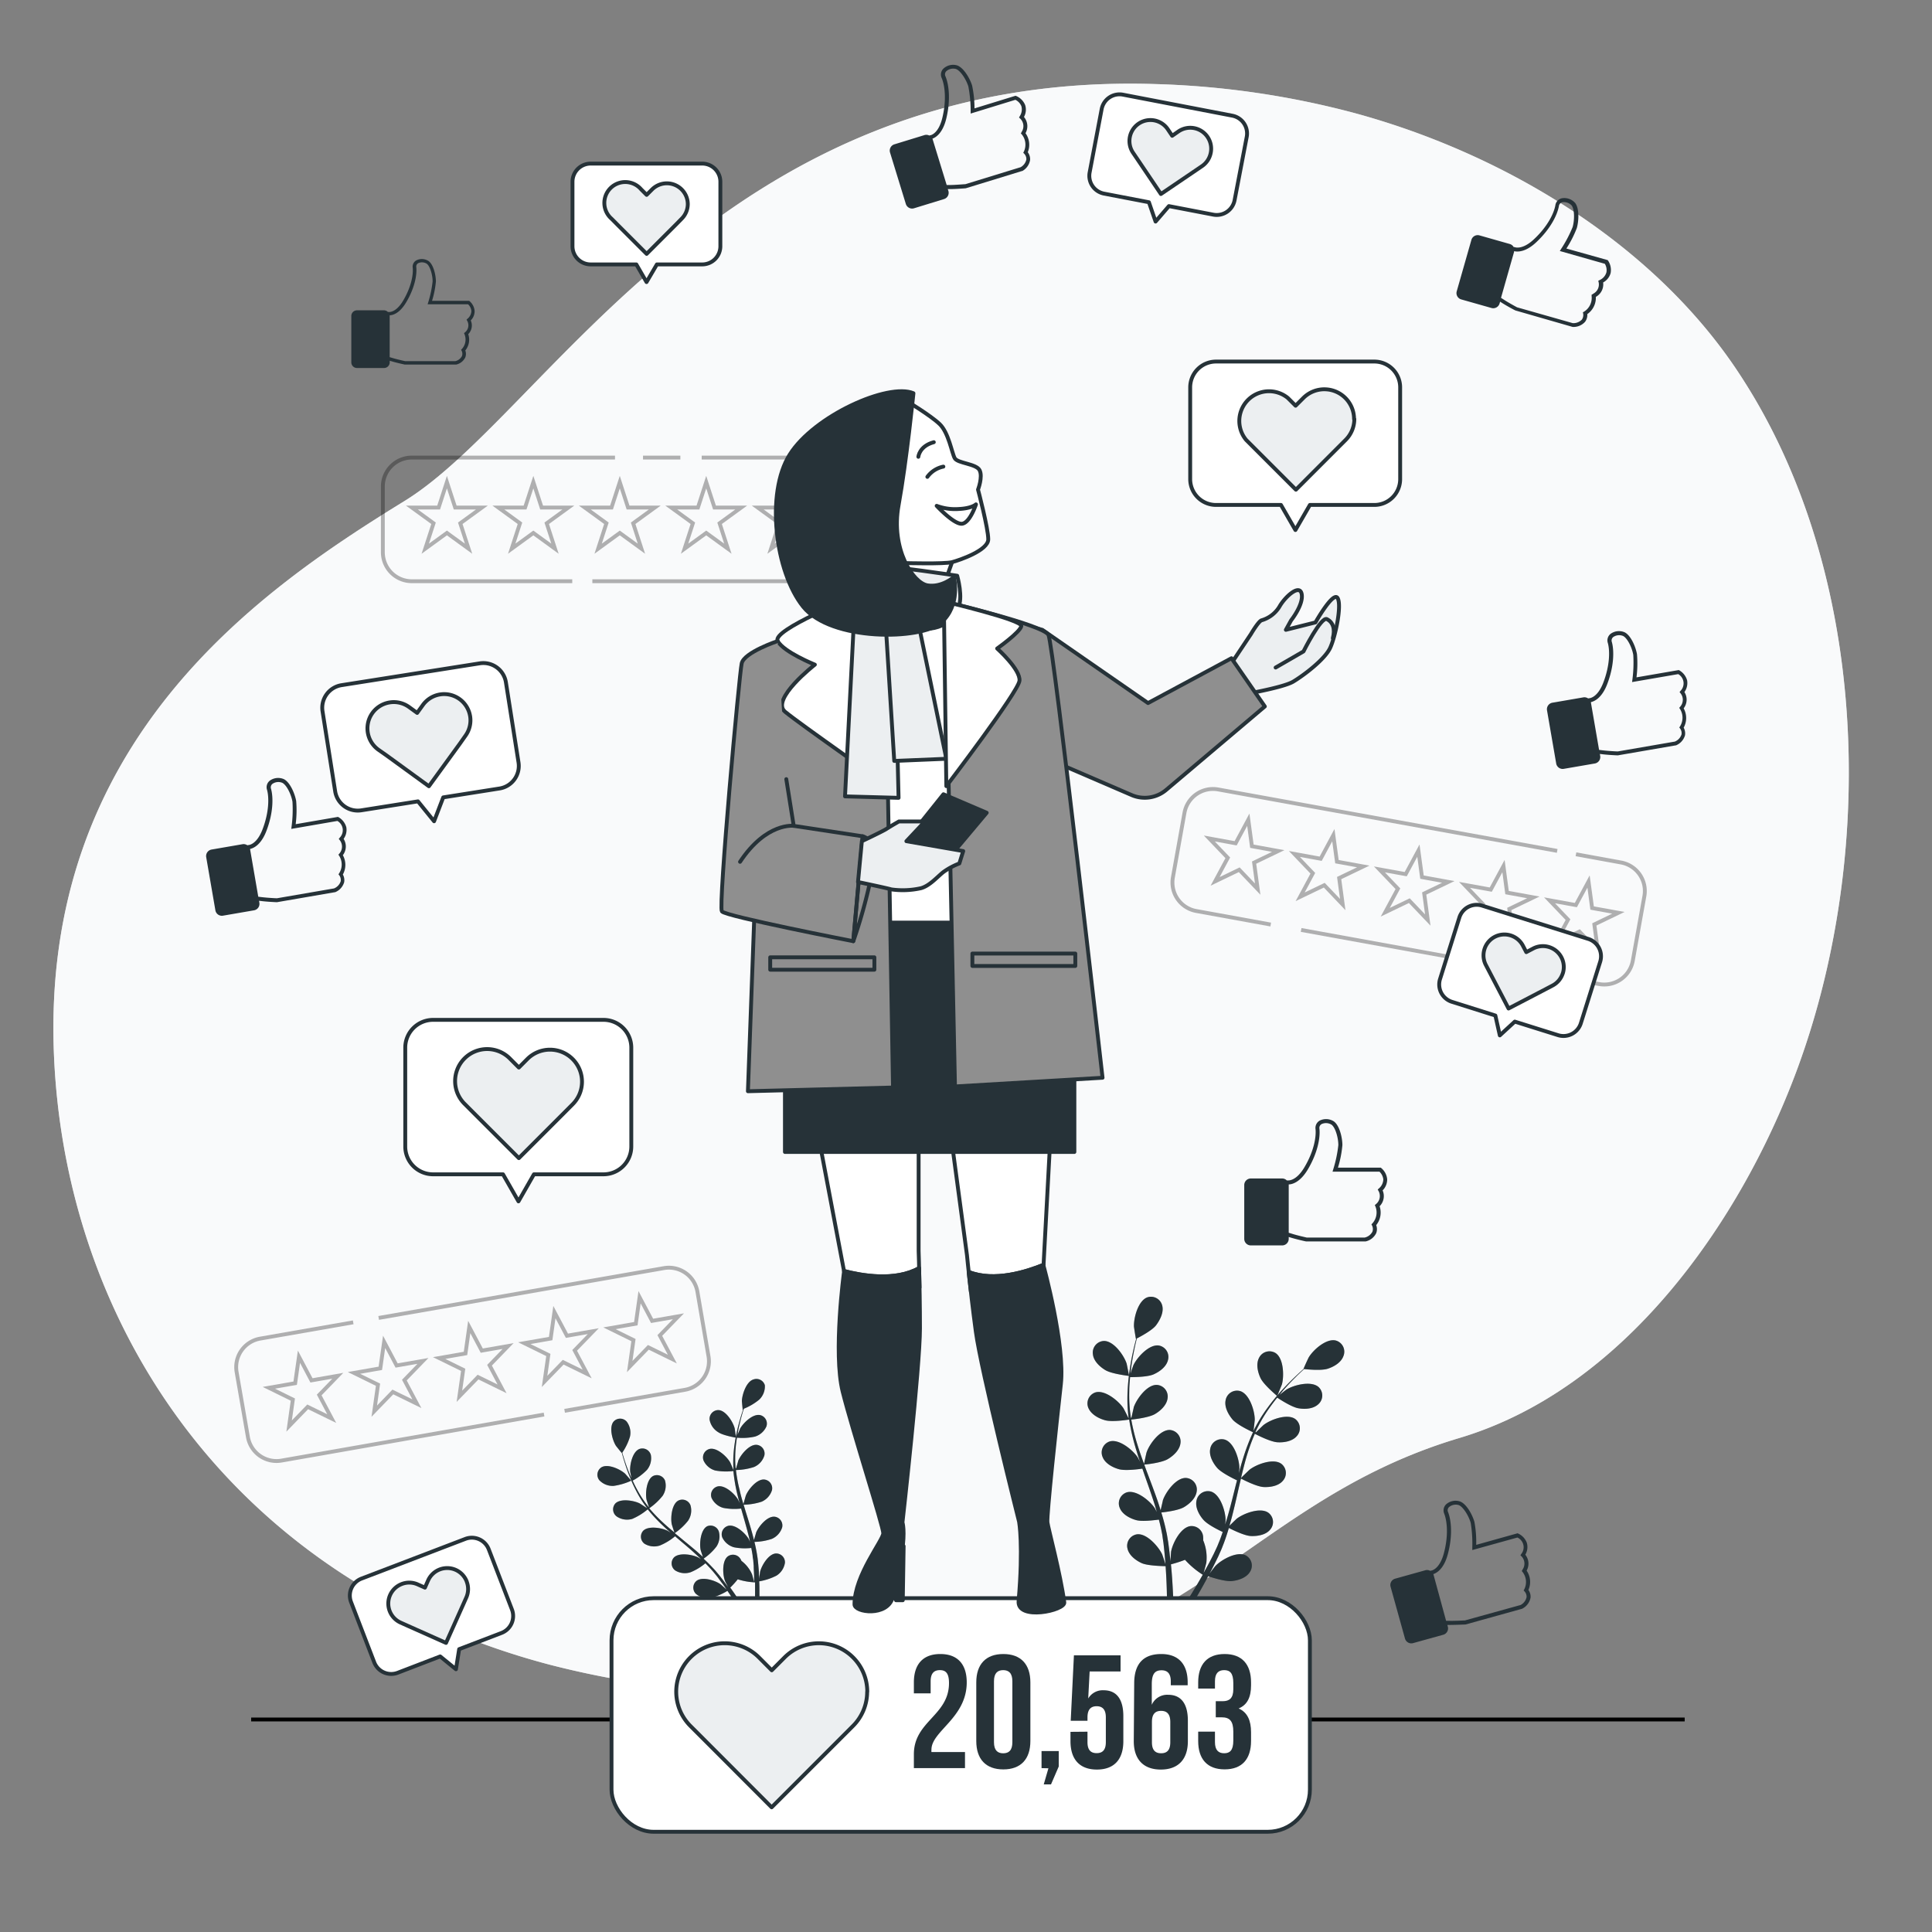 <svg xmlns="http://www.w3.org/2000/svg" viewBox="0 0 500 500"><rect x="0" y="0" width="500" height="500" fill="#808080" stroke="none"/><g id="freepik--background-simple--inject-17"><path d="M464.86,277.39c-14.73,39.43-44.81,82.11-87.14,94.75-64,19.1-71.6,70.65-186.16,65.87A230.92,230.92,0,0,1,142,430.75,194.41,194.41,0,0,1,118.73,423C51.8,395.89,16.89,336.23,14,273.81c-3.82-82.11,53.46-121.24,90.69-144.15S186.79,18,299.44,21.77a224.06,224.06,0,0,1,50.92,7.44c37.91,10.26,76.44,32.95,98.84,66.12q2.52,3.75,4.82,7.64C484,153.82,484.93,223.63,464.86,277.39Z" style="fill:#ECEFF1"></path><path d="M464.86,277.39c-14.73,39.43-44.81,82.11-87.14,94.75-64,19.1-71.6,70.65-186.16,65.87A230.92,230.92,0,0,1,142,430.75,194.41,194.41,0,0,1,118.73,423C51.8,395.89,16.89,336.23,14,273.81c-3.82-82.11,53.46-121.24,90.69-144.15S186.79,18,299.44,21.77a224.06,224.06,0,0,1,50.92,7.44c37.91,10.26,76.44,32.95,98.84,66.12q2.52,3.75,4.82,7.64C484,153.82,484.93,223.63,464.86,277.39Z" style="fill:#fff;opacity:0.7"></path></g><g id="freepik--Stars--inject-17"><g style="opacity:0.3"><polygon points="115.66 124.77 117.8 131.35 124.72 131.35 119.12 135.42 121.26 142 115.66 137.93 110.06 142 112.2 135.42 106.6 131.35 113.52 131.35 115.66 124.77" style="fill:none;stroke:#000;stroke-miterlimit:10"></polygon><polygon points="138.03 124.77 140.17 131.35 147.09 131.35 141.49 135.42 143.63 142 138.03 137.93 132.43 142 134.57 135.42 128.97 131.35 135.89 131.35 138.03 124.77" style="fill:none;stroke:#000;stroke-miterlimit:10"></polygon><polygon points="160.4 124.77 162.54 131.35 169.46 131.35 163.86 135.42 166 142 160.4 137.93 154.8 142 156.94 135.42 151.34 131.35 158.26 131.35 160.4 124.77" style="fill:none;stroke:#000;stroke-miterlimit:10"></polygon><polygon points="182.77 124.77 184.91 131.35 191.83 131.35 186.23 135.42 188.37 142 182.77 137.93 177.17 142 179.31 135.42 173.71 131.35 180.63 131.35 182.77 124.77" style="fill:none;stroke:#000;stroke-miterlimit:10"></polygon><polygon points="205.15 124.77 207.28 131.35 214.2 131.35 208.6 135.42 210.74 142 205.15 137.93 199.55 142 201.69 135.42 196.09 131.35 203.01 131.35 205.15 124.77" style="fill:none;stroke:#000;stroke-miterlimit:10"></polygon><path d="M181.6,118.42h31a7.5,7.5,0,0,1,7.5,7.5v17a7.5,7.5,0,0,1-7.5,7.5h-59.3" style="fill:none;stroke:#000;stroke-miterlimit:10"></path><line x1="166.41" y1="118.42" x2="176.08" y2="118.42" style="fill:none;stroke:#000;stroke-miterlimit:10"></line><path d="M148.1,150.42H106.58a7.5,7.5,0,0,1-7.5-7.5v-17a7.5,7.5,0,0,1,7.5-7.5h52.58" style="fill:none;stroke:#000;stroke-miterlimit:10"></path></g><g style="opacity:0.3"><polygon points="77.37 351.12 80.61 357.24 87.42 356.05 82.61 361.02 85.85 367.13 79.63 364.09 74.82 369.06 75.79 362.21 69.58 359.16 76.39 357.97 77.37 351.12" style="fill:none;stroke:#000;stroke-miterlimit:10"></polygon><polygon points="99.41 347.27 102.64 353.39 109.46 352.2 104.65 357.17 107.89 363.28 101.67 360.24 96.86 365.21 97.83 358.36 91.61 355.31 98.43 354.12 99.41 347.27" style="fill:none;stroke:#000;stroke-miterlimit:10"></polygon><polygon points="121.44 343.42 124.68 349.54 131.5 348.35 126.69 353.32 129.93 359.43 123.71 356.39 118.89 361.36 119.87 354.51 113.65 351.46 120.47 350.27 121.44 343.42" style="fill:none;stroke:#000;stroke-miterlimit:10"></polygon><polygon points="143.48 339.57 146.72 345.69 153.54 344.5 148.72 349.47 151.96 355.58 145.75 352.54 140.93 357.51 141.91 350.66 135.69 347.61 142.51 346.42 143.48 339.57" style="fill:none;stroke:#000;stroke-miterlimit:10"></polygon><polygon points="165.52 335.72 168.76 341.84 175.58 340.65 170.76 345.62 174 351.73 167.79 348.69 162.97 353.66 163.94 346.81 157.73 343.76 164.55 342.57 165.52 335.72" style="fill:none;stroke:#000;stroke-miterlimit:10"></polygon><path d="M140.8,366.08,72.84,378a7.51,7.51,0,0,1-8.68-6.1L61.24,355.1a7.49,7.49,0,0,1,6.1-8.67l24.07-4.21" style="fill:none;stroke:#000;stroke-miterlimit:10"></path><path d="M98,341.08l73.81-12.89a7.49,7.49,0,0,1,8.68,6.09L183.36,351a7.5,7.5,0,0,1-6.1,8.68l-31.14,5.44" style="fill:none;stroke:#000;stroke-miterlimit:10"></path></g><g style="opacity:0.3"><polygon points="323.06 212.14 323.99 219 330.8 220.24 324.56 223.24 325.49 230.1 320.71 225.09 314.47 228.1 317.75 222 312.97 217 319.78 218.24 323.06 212.14" style="fill:none;stroke:#000;stroke-miterlimit:10"></polygon><polygon points="345.07 216.14 346 223 352.81 224.24 346.57 227.24 347.5 234.1 342.72 229.09 336.48 232.09 339.76 226 334.98 221 341.79 222.24 345.07 216.14" style="fill:none;stroke:#000;stroke-miterlimit:10"></polygon><polygon points="367.08 220.14 368.01 227 374.82 228.24 368.58 231.24 369.51 238.1 364.73 233.09 358.5 236.09 361.78 230 356.99 225 363.8 226.23 367.08 220.14" style="fill:none;stroke:#000;stroke-miterlimit:10"></polygon><polygon points="389.1 224.14 390.02 231 396.83 232.24 390.6 235.24 391.52 242.09 386.74 237.09 380.51 240.09 383.79 234 379.01 229 385.81 230.23 389.1 224.14" style="fill:none;stroke:#000;stroke-miterlimit:10"></polygon><polygon points="411.11 228.14 412.04 235 418.84 236.23 412.61 239.24 413.54 246.09 408.75 241.09 402.52 244.09 405.8 238 401.02 233 407.83 234.23 411.11 228.14" style="fill:none;stroke:#000;stroke-miterlimit:10"></polygon><path d="M407.86,221.09l11.7,2.13a7.5,7.5,0,0,1,6,8.72l-3,16.73a7.5,7.5,0,0,1-8.72,6l-77.11-14" style="fill:none;stroke:#000;stroke-miterlimit:10"></path><path d="M328.86,239.27l-19.31-3.51a7.5,7.5,0,0,1-6-8.72l3-16.73a7.5,7.5,0,0,1,8.72-6L403,220.21" style="fill:none;stroke:#000;stroke-miterlimit:10"></path></g></g><g id="freepik--Plants--inject-17"><path d="M330.53,361.28s1.18-2.83,1.23-3c.59-2.18.46-6.74-1.66-8.12a3,3,0,0,0-4.27,1.27c-.82,1.59-.32,3.73.41,5.25C327.1,358.45,330.53,361.27,330.53,361.28Z" style="fill:#263238"></path><path d="M286.09,354.6c1.7,1,6.12,1.49,6.12,1.49s-.58-3-.64-3.2c-.7-2.14-3.33-5.87-5.87-5.85a3,3,0,0,0-2.86,3.41C283,352.23,284.64,353.74,286.09,354.6Z" style="fill:#263238"></path><path d="M286,367.56c1.83.51,5.91-.12,6.23-.18a54.68,54.68,0,0,0,1.54,6.91c.38,1.32.81,2.64,1.25,4-.29-.58-.55-1.08-.6-1.15-1.25-1.88-4.77-4.79-7.21-4.1a3,3,0,0,0-1.85,4.05c.65,1.66,2.6,2.69,4.22,3.14s5.14,0,6.06-.15c.18.51.35,1,.52,1.52.85,2.41,1.71,4.81,2.48,7.2.27.84.5,1.67.74,2.51-.26-.51-.48-.93-.52-1-1.25-1.89-4.77-4.79-7.21-4.1a3,3,0,0,0-1.85,4.05c.65,1.66,2.6,2.69,4.22,3.14s4.8,0,5.9-.12c.22.86.44,1.73.61,2.57.11.58.25,1.14.32,1.73s.17,1.16.25,1.73c.12,1.1.25,2.24.34,3.32.07.76.12,1.47.18,2.2-.26-.84-.81-2.48-.87-2.61-1-2.05-4-5.45-6.5-5.14a3,3,0,0,0-2.45,3.72c.4,1.74,2.16,3.06,3.7,3.75s5.66.77,6.16.77c.08,1.19.15,2.36.2,3.46.18,3.8.19,7,.16,9.2l1.7.22V418c0-2.25-.1-5.46-.36-9.31-.08-1.21-.19-2.51-.32-3.84a33.49,33.49,0,0,0,3.64-1.17,22,22,0,0,0,4.59,3.86c-.59,1.05-1.17,2.06-1.74,3-1.95,3.27-3.69,5.93-4.94,7.77l1.87.23c1.17-1.83,2.7-4.29,4.37-7.24.6-1.06,1.22-2.2,1.85-3.38.46.16,4.23,1.43,6.08,1.26,1.68-.16,3.77-.83,4.71-2.35a3,3,0,0,0-1.11-4.32c-2.28-1.1-6.26,1.13-7.82,2.77-.09.09-1,1.25-1.52,2,.26-.48.51-.95.76-1.45.52-1,1-2,1.52-3.06.23-.53.47-1.06.71-1.6s.44-1.11.67-1.68c.5-1.32.94-2.67,1.35-4.05.86.44,4,2,5.65,2.08s3.86-.25,5-1.61a3,3,0,0,0-.45-4.43c-2.08-1.44-6.35.17-8.15,1.55-.11.08-1.28,1.22-1.91,1.85.24-.83.48-1.66.7-2.51.63-2.45,1.19-4.95,1.75-7.44l.54-2.28c.31.17,3.95,2.08,5.84,2.19,1.69.09,3.86-.25,5-1.61a3,3,0,0,0-.45-4.44c-2.08-1.44-6.36.17-8.15,1.55-.13.11-1.82,1.74-2.23,2.17.4-1.67.81-3.33,1.28-5a52.75,52.75,0,0,1,2.3-6.45c.14.08,3.93,2.09,5.87,2.2,1.68.1,3.86-.25,5-1.61a3,3,0,0,0-.44-4.43c-2.09-1.44-6.36.17-8.15,1.55-.12.09-1.4,1.33-2,1.93l-.12-.08a38.55,38.55,0,0,1,3.44-6c.71-1,1.45-2,2.2-2.91.66.44,3.73,2.45,5.47,2.75s3.86.17,5.16-1.05a3,3,0,0,0,.05-4.46c-1.92-1.66-6.34-.53-8.27.65-.11.06-1.1.83-1.82,1.4.34-.41.68-.84,1-1.22,1.25-1.45,2.49-2.7,3.59-3.8.63-.61,1.22-1.16,1.77-1.67.88.1,4.45.45,6.1-.08s3.51-1.63,4.09-3.31a3,3,0,0,0-2-4c-2.46-.59-5.87,2.45-7,4.39-.1.16-1.39,2.95-1.34,3h0c-.54.47-1.12,1-1.73,1.57-1.13,1.07-2.4,2.29-3.69,3.72a53.3,53.3,0,0,0-3.94,4.8,38.61,38.61,0,0,0-3.6,5.93l0,.08c.1-.73.34-2.8.34-3,0-2.26-1.34-6.62-3.75-7.39a3,3,0,0,0-3.79,2.35c-.37,1.75.69,3.68,1.79,5,1.25,1.44,5,3.15,5.3,3.29a54.14,54.14,0,0,0-2.52,6.61c-.41,1.31-.79,2.64-1.15,4,.08-.64.14-1.21.14-1.29,0-2.26-1.34-6.63-3.75-7.4a3,3,0,0,0-3.79,2.36c-.37,1.75.69,3.68,1.79,4.95s4.3,2.83,5.14,3.22c-.13.52-.27,1-.4,1.55-.62,2.48-1.23,5-1.91,7.37-.24.85-.5,1.68-.76,2.51.06-.57.11-1.05.11-1.12,0-2.26-1.34-6.62-3.75-7.4a3,3,0,0,0-3.78,2.36c-.37,1.75.68,3.68,1.79,4.95s4,2.68,5,3.15c-.29.84-.58,1.68-.91,2.49-.23.54-.42,1.08-.68,1.61l-.74,1.58c-.51,1-1,2-1.56,3-.35.66-.71,1.29-1.06,1.92.25-.84.69-2.51.71-2.65a11.63,11.63,0,0,0-.82-5.81,3.66,3.66,0,0,0,0-.66,3,3,0,0,0-3.31-3c-2.51.33-4.59,4.39-5,6.62,0,.13-.12,1.58-.16,2.5-.06-.55-.1-1.08-.17-1.63-.11-1.11-.26-2.21-.42-3.39-.1-.57-.19-1.15-.29-1.73s-.25-1.17-.37-1.77c-.31-1.37-.69-2.75-1.11-4.13,1-.1,4.4-.52,5.86-1.38s3.08-2.33,3.3-4.11a3,3,0,0,0-2.82-3.45c-2.53-.05-5.21,3.65-5.94,5.79,0,.13-.4,1.73-.58,2.6-.25-.82-.51-1.65-.79-2.48-.83-2.39-1.74-4.78-2.64-7.17-.28-.73-.54-1.46-.81-2.2.34,0,4.43-.44,6.07-1.4,1.46-.85,3.08-2.34,3.3-4.11a3,3,0,0,0-2.82-3.45c-2.53,0-5.21,3.65-5.94,5.79-.06.16-.56,2.45-.66,3-.6-1.61-1.17-3.23-1.67-4.84a51.84,51.84,0,0,1-1.64-6.64c.16,0,4.43-.43,6.11-1.41,1.46-.85,3.08-2.33,3.29-4.11a3,3,0,0,0-2.82-3.45c-2.53-.05-5.2,3.65-5.94,5.79,0,.14-.43,1.89-.6,2.72h-.14a38.74,38.74,0,0,1-.42-6.87c0-1.27.11-2.47.22-3.65.81,0,4.48,0,6.09-.72s3.32-2,3.72-3.73a3,3,0,0,0-2.42-3.74c-2.51-.32-5.57,3.06-6.54,5.1-.05.11-.46,1.3-.74,2.17.06-.53.11-1.07.17-1.58.25-1.9.59-3.62.91-5.14.18-.87.37-1.64.55-2.37.79-.41,4-2.09,5-3.44s2-3.29,1.59-5a3,3,0,0,0-3.87-2.2c-2.38.87-3.54,5.28-3.46,7.54,0,.19.48,3.23.52,3.21l.05,0c-.19.69-.39,1.44-.58,2.26-.35,1.52-.73,3.24-1,5.14a53.41,53.41,0,0,0-.64,6.18,38.91,38.91,0,0,0,.27,6.93s0,.06,0,.09c-.31-.67-1.26-2.52-1.34-2.65-1.25-1.89-4.78-4.79-7.21-4.11a3,3,0,0,0-1.86,4.06C282.41,366.08,284.35,367.11,286,367.56Z" style="fill:#263238"></path><path d="M286.09,354.6c1.7,1,6.12,1.49,6.12,1.49s-.58-3-.64-3.2c-.7-2.14-3.33-5.87-5.87-5.85a3,3,0,0,0-2.86,3.41C283,352.23,284.64,353.74,286.09,354.6Z" style="fill:#263238;opacity:0.3"></path><path d="M330.53,361.28s1.18-2.83,1.23-3c.59-2.18.46-6.74-1.66-8.12a3,3,0,0,0-4.27,1.27c-.82,1.59-.32,3.73.41,5.25C327.1,358.45,330.53,361.27,330.53,361.28Z" style="fill:#263238;opacity:0.3"></path><path d="M286,367.56c1.83.51,5.91-.12,6.23-.18a54.68,54.68,0,0,0,1.54,6.91c.38,1.32.81,2.64,1.25,4-.29-.58-.55-1.08-.6-1.15-1.25-1.88-4.77-4.79-7.21-4.1a3,3,0,0,0-1.85,4.05c.65,1.66,2.6,2.69,4.22,3.14s5.14,0,6.06-.15c.18.51.35,1,.52,1.52.85,2.41,1.71,4.81,2.48,7.2.27.84.5,1.67.74,2.51-.26-.51-.48-.93-.52-1-1.25-1.89-4.77-4.79-7.21-4.1a3,3,0,0,0-1.85,4.05c.65,1.66,2.6,2.69,4.22,3.14s4.8,0,5.9-.12c.22.86.44,1.73.61,2.57.11.58.25,1.14.32,1.73s.17,1.16.25,1.73c.12,1.1.25,2.24.34,3.32.07.76.12,1.47.18,2.2-.26-.84-.81-2.48-.87-2.61-1-2.05-4-5.45-6.5-5.14a3,3,0,0,0-2.45,3.72c.4,1.74,2.16,3.06,3.7,3.75s5.66.77,6.16.77c.08,1.19.15,2.36.2,3.46.18,3.8.19,7,.16,9.2l1.7.22V418c0-2.25-.1-5.46-.36-9.31-.08-1.21-.19-2.51-.32-3.84a33.49,33.49,0,0,0,3.64-1.17,22,22,0,0,0,4.59,3.86c-.59,1.05-1.17,2.06-1.74,3-1.95,3.27-3.69,5.93-4.94,7.77l1.87.23c1.17-1.83,2.7-4.29,4.37-7.24.6-1.06,1.22-2.2,1.85-3.38.46.16,4.23,1.43,6.08,1.26,1.68-.16,3.77-.83,4.71-2.35a3,3,0,0,0-1.11-4.32c-2.28-1.1-6.26,1.13-7.82,2.77-.09.09-1,1.25-1.52,2,.26-.48.51-.95.76-1.45.52-1,1-2,1.52-3.06.23-.53.47-1.06.71-1.6s.44-1.11.67-1.68c.5-1.32.94-2.67,1.35-4.05.86.44,4,2,5.65,2.08s3.86-.25,5-1.61a3,3,0,0,0-.45-4.43c-2.08-1.44-6.35.17-8.15,1.55-.11.08-1.28,1.22-1.91,1.85.24-.83.48-1.66.7-2.51.63-2.45,1.19-4.95,1.75-7.44l.54-2.28c.31.17,3.95,2.08,5.84,2.19,1.69.09,3.86-.25,5-1.61a3,3,0,0,0-.45-4.44c-2.08-1.44-6.36.17-8.15,1.55-.13.11-1.82,1.74-2.23,2.17.4-1.67.81-3.33,1.28-5a52.75,52.75,0,0,1,2.3-6.45c.14.08,3.93,2.09,5.87,2.2,1.68.1,3.86-.25,5-1.61a3,3,0,0,0-.44-4.43c-2.09-1.44-6.36.17-8.15,1.55-.12.09-1.4,1.33-2,1.93l-.12-.08a38.55,38.55,0,0,1,3.44-6c.71-1,1.45-2,2.2-2.91.66.44,3.73,2.45,5.47,2.75s3.86.17,5.16-1.05a3,3,0,0,0,.05-4.46c-1.92-1.66-6.34-.53-8.27.65-.11.06-1.1.83-1.82,1.4.34-.41.68-.84,1-1.22,1.25-1.45,2.49-2.7,3.59-3.8.63-.61,1.22-1.16,1.77-1.67.88.1,4.45.45,6.1-.08s3.51-1.63,4.09-3.31a3,3,0,0,0-2-4c-2.46-.59-5.87,2.45-7,4.39-.1.16-1.39,2.95-1.34,3h0c-.54.47-1.12,1-1.73,1.57-1.13,1.07-2.4,2.29-3.69,3.72a53.3,53.3,0,0,0-3.94,4.8,38.61,38.61,0,0,0-3.6,5.93l0,.08c.1-.73.34-2.8.34-3,0-2.26-1.34-6.62-3.75-7.39a3,3,0,0,0-3.79,2.35c-.37,1.75.69,3.68,1.79,5,1.25,1.44,5,3.15,5.3,3.29a54.14,54.14,0,0,0-2.52,6.61c-.41,1.31-.79,2.64-1.15,4,.08-.64.14-1.21.14-1.29,0-2.26-1.34-6.63-3.75-7.4a3,3,0,0,0-3.79,2.36c-.37,1.75.69,3.68,1.79,4.95s4.3,2.83,5.14,3.22c-.13.52-.27,1-.4,1.55-.62,2.48-1.23,5-1.91,7.37-.24.85-.5,1.68-.76,2.51.06-.57.11-1.05.11-1.12,0-2.26-1.34-6.62-3.75-7.4a3,3,0,0,0-3.78,2.36c-.37,1.75.68,3.68,1.79,4.95s4,2.68,5,3.15c-.29.84-.58,1.68-.91,2.49-.23.54-.42,1.08-.68,1.61l-.74,1.58c-.51,1-1,2-1.56,3-.35.66-.71,1.29-1.06,1.92.25-.84.69-2.51.71-2.65a11.63,11.63,0,0,0-.82-5.81,3.66,3.66,0,0,0,0-.66,3,3,0,0,0-3.31-3c-2.51.33-4.59,4.39-5,6.62,0,.13-.12,1.58-.16,2.5-.06-.55-.1-1.08-.17-1.63-.11-1.11-.26-2.21-.42-3.39-.1-.57-.19-1.15-.29-1.73s-.25-1.17-.37-1.77c-.31-1.37-.69-2.75-1.11-4.13,1-.1,4.4-.52,5.86-1.38s3.08-2.33,3.3-4.11a3,3,0,0,0-2.82-3.45c-2.53-.05-5.21,3.65-5.94,5.79,0,.13-.4,1.73-.58,2.6-.25-.82-.51-1.65-.79-2.48-.83-2.39-1.74-4.78-2.64-7.17-.28-.73-.54-1.46-.81-2.2.34,0,4.43-.44,6.07-1.4,1.46-.85,3.08-2.34,3.3-4.11a3,3,0,0,0-2.82-3.45c-2.53,0-5.21,3.65-5.94,5.79-.06.16-.56,2.45-.66,3-.6-1.61-1.17-3.23-1.67-4.84a51.84,51.84,0,0,1-1.64-6.64c.16,0,4.43-.43,6.11-1.41,1.46-.85,3.08-2.33,3.29-4.11a3,3,0,0,0-2.82-3.45c-2.53-.05-5.2,3.65-5.94,5.79,0,.14-.43,1.89-.6,2.72h-.14a38.74,38.74,0,0,1-.42-6.87c0-1.27.11-2.47.22-3.65.81,0,4.48,0,6.09-.72s3.32-2,3.72-3.73a3,3,0,0,0-2.42-3.74c-2.51-.32-5.57,3.06-6.54,5.1-.05.11-.46,1.3-.74,2.17.06-.53.11-1.07.17-1.58.25-1.9.59-3.62.91-5.14.18-.87.37-1.64.55-2.37.79-.41,4-2.09,5-3.44s2-3.29,1.59-5a3,3,0,0,0-3.87-2.2c-2.38.87-3.54,5.28-3.46,7.54,0,.19.48,3.23.52,3.21l.05,0c-.19.69-.39,1.44-.58,2.26-.35,1.52-.73,3.24-1,5.14a53.41,53.41,0,0,0-.64,6.18,38.91,38.91,0,0,0,.27,6.93s0,.06,0,.09c-.31-.67-1.26-2.52-1.34-2.65-1.25-1.89-4.78-4.79-7.21-4.11a3,3,0,0,0-1.86,4.06C282.41,366.08,284.35,367.11,286,367.56Z" style="fill:#263238;opacity:0.3"></path><path d="M190.47,372.07s-.3-2.3-.34-2.44c-.44-1.65-2.26-4.59-4.17-4.7a2.27,2.27,0,0,0-2.32,2.46,4.74,4.74,0,0,0,2.27,3.28C187.15,371.52,190.47,372.07,190.47,372.07Z" style="fill:#263238"></path><path d="M158.79,384.55a16.37,16.37,0,0,0,4.58-1.35s-1.52-1.76-1.63-1.85c-1.28-1.14-4.41-2.59-6.07-1.62a2.28,2.28,0,0,0-.58,3.33A4.75,4.75,0,0,0,158.79,384.55Z" style="fill:#263238"></path><path d="M163.63,393.09a15.85,15.85,0,0,0,4-2.48,41.71,41.71,0,0,0,3.63,3.94c.75.72,1.53,1.43,2.32,2.12-.41-.26-.77-.5-.83-.52-1.53-.76-4.94-1.33-6.28,0a2.27,2.27,0,0,0,.32,3.36,4.74,4.74,0,0,0,4,.46,14.86,14.86,0,0,0,3.92-2.39l.91.79c1.47,1.26,3,2.51,4.36,3.78.49.45,1,.91,1.44,1.37-.36-.24-.67-.43-.72-.45-1.53-.77-4.94-1.33-6.28,0a2.26,2.26,0,0,0,.32,3.36,4.74,4.74,0,0,0,4,.46,14.52,14.52,0,0,0,3.82-2.32c.47.49.94,1,1.38,1.46.29.34.59.65.86,1l.82,1c.5.68,1,1.37,1.49,2,.33.47.63.92.94,1.37-.49-.45-1.46-1.31-1.55-1.38-1.4-1-4.69-2.06-6.22-.91a2.27,2.27,0,0,0-.19,3.37,4.71,4.71,0,0,0,3.85,1.06,15.41,15.41,0,0,0,4.32-1.83c.51.75,1,1.49,1.45,2.19,1.56,2.43,2.77,4.51,3.59,6l1.2-.5-.08-.13c-.86-1.46-2.13-3.54-3.76-6-.51-.77-1.08-1.58-1.67-2.4a23.65,23.65,0,0,0,1.94-2.15,16.63,16.63,0,0,0,4.48.79c0,.91,0,1.8,0,2.63,0,2.88-.18,5.29-.3,7l1.31-.56c.08-1.65.15-3.84.12-6.41,0-.92,0-1.9-.06-2.92a15.51,15.51,0,0,0,4.46-1.47,4.76,4.76,0,0,0,2.2-3.33,2.27,2.27,0,0,0-2.37-2.41c-1.91.14-3.67,3.12-4.07,4.78,0,.1-.17,1.19-.24,1.88,0-.41,0-.81-.05-1.24,0-.84-.1-1.68-.17-2.58-.05-.43-.09-.87-.14-1.32s-.13-.9-.2-1.35c-.17-1.06-.4-2.11-.65-3.17a15,15,0,0,0,4.5-.78,4.79,4.79,0,0,0,2.68-3,2.28,2.28,0,0,0-2-2.74c-1.91-.15-4.1,2.53-4.75,4.11,0,.1-.38,1.29-.56,1.94-.15-.63-.31-1.27-.49-1.91-.51-1.84-1.09-3.69-1.67-5.54l-.51-1.7a16.06,16.06,0,0,0,4.66-.78,4.79,4.79,0,0,0,2.68-3,2.27,2.27,0,0,0-2-2.74c-1.91-.15-4.1,2.52-4.75,4.1-.05.12-.54,1.83-.64,2.28-.38-1.25-.74-2.5-1-3.74a39.22,39.22,0,0,1-.94-5.1,15.89,15.89,0,0,0,4.68-.78,4.73,4.73,0,0,0,2.68-3,2.27,2.27,0,0,0-2-2.74c-1.91-.15-4.1,2.53-4.76,4.11,0,.1-.41,1.4-.57,2h-.11a30.23,30.23,0,0,1,0-5.21c.08-1,.2-1.87.34-2.75a15.12,15.12,0,0,0,4.63-.27,4.75,4.75,0,0,0,3-2.65,2.26,2.26,0,0,0-1.66-2.93c-1.89-.37-4.36,2.05-5.18,3.55,0,.09-.41,1-.66,1.61.07-.4.13-.81.2-1.19.28-1.42.61-2.71.92-3.84.18-.65.36-1.23.53-1.77a15,15,0,0,0,4-2.37,4.74,4.74,0,0,0,1.44-3.72A2.27,2.27,0,0,0,195,357c-1.84.54-2.92,3.83-3,5.54,0,.15.21,2.47.25,2.45h0q-.26.76-.54,1.68c-.33,1.13-.7,2.42-1,3.84a41.55,41.55,0,0,0-.77,4.64,30.46,30.46,0,0,0-.11,5.26s0,0,0,.06c-.21-.52-.84-2-.9-2.07-.86-1.48-3.39-3.83-5.26-3.42a2.26,2.26,0,0,0-1.59,3,4.75,4.75,0,0,0,3,2.58,15.51,15.51,0,0,0,4.72.14,41.68,41.68,0,0,0,.85,5.3c.23,1,.49,2,.77,3-.2-.44-.37-.84-.41-.89-.85-1.48-3.38-3.84-5.26-3.43a2.27,2.27,0,0,0-1.59,3,4.75,4.75,0,0,0,3.06,2.57,15.14,15.14,0,0,0,4.58.16l.33,1.17c.53,1.86,1.07,3.72,1.54,5.56.17.64.31,1.29.45,1.93-.17-.39-.32-.73-.35-.77-.86-1.48-3.39-3.84-5.26-3.43a2.27,2.27,0,0,0-1.59,3,4.76,4.76,0,0,0,3.05,2.57,14.57,14.57,0,0,0,4.46.17c.13.66.26,1.33.35,2,0,.44.14.86.17,1.31s.07.89.11,1.32c0,.84.08,1.71.1,2.53,0,.58,0,1.12,0,1.67-.15-.65-.49-1.91-.53-2a8.73,8.73,0,0,0-2.75-3.49,2.35,2.35,0,0,0-.22-.45,2.27,2.27,0,0,0-3.3-.71c-1.52,1.17-1.35,4.63-.77,6.24,0,.09.52,1.08.84,1.7l-.73-1c-.49-.68-1-1.34-1.56-2.06l-.84-1c-.28-.35-.61-.68-.91-1-.73-.78-1.5-1.54-2.3-2.29a14.56,14.56,0,0,0,3.32-3.12,4.74,4.74,0,0,0,.61-3.95A2.27,2.27,0,0,0,183,395c-1.68.92-2,4.36-1.7,6,0,.11.39,1.29.61,1.93-.48-.44-1-.89-1.46-1.32-1.45-1.26-3-2.48-4.45-3.71l-1.37-1.13a15.62,15.62,0,0,0,3.45-3.22,4.74,4.74,0,0,0,.61-4,2.27,2.27,0,0,0-3.16-1.19c-1.68.93-2,4.36-1.7,6,0,.13.56,1.83.72,2.25-1-.83-2-1.67-2.93-2.54a42,42,0,0,1-3.6-3.73,15.93,15.93,0,0,0,3.48-3.24,4.77,4.77,0,0,0,.6-3.95A2.27,2.27,0,0,0,169,382c-1.67.93-2,4.36-1.7,6,0,.11.43,1.41.64,2l-.09,0a28.87,28.87,0,0,1-2.88-4.34c-.47-.84-.87-1.67-1.24-2.48a15,15,0,0,0,3.71-2.78,4.74,4.74,0,0,0,1-3.86,2.27,2.27,0,0,0-3-1.53c-1.77.74-2.5,4.12-2.35,5.82,0,.09.19,1,.33,1.71-.16-.37-.34-.75-.48-1.11-.56-1.33-1-2.59-1.36-3.71-.21-.64-.38-1.22-.54-1.77a14.93,14.93,0,0,0,2-4.16,4.75,4.75,0,0,0-.86-3.89,2.27,2.27,0,0,0-3.38,0c-1.23,1.47-.32,4.8.59,6.25.08.13,1.54,1.94,1.56,1.91l0,0c.14.53.3,1.09.48,1.7.35,1.13.75,2.41,1.28,3.76a40.17,40.17,0,0,0,1.92,4.29,29.14,29.14,0,0,0,2.81,4.45l0,.05c-.46-.32-1.78-1.17-1.89-1.23-1.53-.76-4.94-1.33-6.28,0a2.28,2.28,0,0,0,.32,3.37A4.77,4.77,0,0,0,163.63,393.09Z" style="fill:#263238"></path><path d="M158.79,384.55a16.37,16.37,0,0,0,4.58-1.35s-1.52-1.76-1.63-1.85c-1.28-1.14-4.41-2.59-6.07-1.62a2.28,2.28,0,0,0-.58,3.33A4.75,4.75,0,0,0,158.79,384.55Z" style="fill:#263238;opacity:0.3"></path><path d="M190.47,372.07s-.3-2.3-.34-2.44c-.44-1.65-2.26-4.59-4.17-4.7a2.27,2.27,0,0,0-2.32,2.46,4.74,4.74,0,0,0,2.27,3.28C187.15,371.52,190.47,372.07,190.47,372.07Z" style="fill:#263238;opacity:0.3"></path><path d="M163.63,393.09a15.85,15.85,0,0,0,4-2.48,41.71,41.71,0,0,0,3.63,3.94c.75.72,1.53,1.43,2.32,2.12-.41-.26-.77-.5-.83-.52-1.53-.76-4.94-1.33-6.28,0a2.27,2.27,0,0,0,.32,3.36,4.74,4.74,0,0,0,4,.46,14.86,14.86,0,0,0,3.92-2.39l.91.79c1.47,1.26,3,2.51,4.36,3.78.49.45,1,.91,1.44,1.37-.36-.24-.67-.43-.72-.45-1.53-.77-4.94-1.33-6.28,0a2.26,2.26,0,0,0,.32,3.36,4.74,4.74,0,0,0,4,.46,14.52,14.52,0,0,0,3.82-2.32c.47.49.94,1,1.38,1.46.29.34.59.65.86,1l.82,1c.5.68,1,1.37,1.49,2,.33.47.63.92.94,1.37-.49-.45-1.46-1.31-1.55-1.38-1.4-1-4.69-2.06-6.22-.91a2.27,2.27,0,0,0-.19,3.37,4.71,4.71,0,0,0,3.85,1.06,15.41,15.41,0,0,0,4.32-1.83c.51.75,1,1.49,1.45,2.19,1.56,2.43,2.77,4.51,3.59,6l1.2-.5-.08-.13c-.86-1.46-2.13-3.54-3.76-6-.51-.77-1.08-1.58-1.67-2.4a23.65,23.65,0,0,0,1.94-2.15,16.63,16.63,0,0,0,4.48.79c0,.91,0,1.8,0,2.63,0,2.88-.18,5.29-.3,7l1.31-.56c.08-1.65.15-3.84.12-6.41,0-.92,0-1.9-.06-2.92a15.51,15.51,0,0,0,4.46-1.47,4.76,4.76,0,0,0,2.2-3.33,2.27,2.27,0,0,0-2.37-2.41c-1.91.14-3.67,3.12-4.07,4.78,0,.1-.17,1.19-.24,1.88,0-.41,0-.81-.05-1.24,0-.84-.1-1.68-.17-2.58-.05-.43-.09-.87-.14-1.32s-.13-.9-.2-1.35c-.17-1.06-.4-2.11-.65-3.17a15,15,0,0,0,4.5-.78,4.79,4.79,0,0,0,2.68-3,2.28,2.28,0,0,0-2-2.74c-1.91-.15-4.1,2.53-4.75,4.11,0,.1-.38,1.29-.56,1.94-.15-.63-.31-1.27-.49-1.91-.51-1.84-1.09-3.69-1.67-5.54l-.51-1.7a16.06,16.06,0,0,0,4.66-.78,4.79,4.79,0,0,0,2.68-3,2.27,2.27,0,0,0-2-2.74c-1.91-.15-4.1,2.52-4.75,4.1-.05.12-.54,1.83-.64,2.28-.38-1.25-.74-2.5-1-3.74a39.22,39.22,0,0,1-.94-5.1,15.89,15.89,0,0,0,4.68-.78,4.73,4.73,0,0,0,2.68-3,2.27,2.27,0,0,0-2-2.74c-1.91-.15-4.1,2.53-4.76,4.11,0,.1-.41,1.4-.57,2h-.11a30.23,30.23,0,0,1,0-5.21c.08-1,.2-1.87.34-2.75a15.12,15.12,0,0,0,4.63-.27,4.75,4.75,0,0,0,3-2.65,2.26,2.26,0,0,0-1.66-2.93c-1.89-.37-4.36,2.05-5.18,3.55,0,.09-.41,1-.66,1.61.07-.4.13-.81.2-1.19.28-1.42.61-2.71.92-3.84.18-.65.36-1.23.53-1.77a15,15,0,0,0,4-2.37,4.74,4.74,0,0,0,1.44-3.72A2.27,2.27,0,0,0,195,357c-1.84.54-2.92,3.83-3,5.54,0,.15.21,2.47.25,2.45h0q-.26.76-.54,1.68c-.33,1.13-.7,2.42-1,3.84a41.55,41.55,0,0,0-.77,4.64,30.46,30.46,0,0,0-.11,5.26s0,0,0,.06c-.21-.52-.84-2-.9-2.07-.86-1.48-3.39-3.83-5.26-3.42a2.26,2.26,0,0,0-1.59,3,4.75,4.75,0,0,0,3,2.58,15.51,15.51,0,0,0,4.72.14,41.68,41.68,0,0,0,.85,5.3c.23,1,.49,2,.77,3-.2-.44-.37-.84-.41-.89-.85-1.48-3.38-3.84-5.26-3.43a2.27,2.27,0,0,0-1.59,3,4.75,4.75,0,0,0,3.06,2.57,15.14,15.14,0,0,0,4.58.16l.33,1.17c.53,1.86,1.07,3.72,1.54,5.56.17.64.31,1.29.45,1.93-.17-.39-.32-.73-.35-.77-.86-1.48-3.39-3.84-5.26-3.43a2.27,2.27,0,0,0-1.59,3,4.76,4.76,0,0,0,3.05,2.57,14.57,14.57,0,0,0,4.46.17c.13.66.26,1.33.35,2,0,.44.14.86.17,1.31s.07.89.11,1.32c0,.84.08,1.71.1,2.53,0,.58,0,1.12,0,1.67-.15-.65-.49-1.91-.53-2a8.73,8.73,0,0,0-2.75-3.49,2.35,2.35,0,0,0-.22-.45,2.27,2.27,0,0,0-3.3-.71c-1.52,1.17-1.35,4.63-.77,6.24,0,.09.52,1.08.84,1.7l-.73-1c-.49-.68-1-1.34-1.56-2.06l-.84-1c-.28-.35-.61-.68-.91-1-.73-.78-1.5-1.54-2.3-2.29a14.56,14.56,0,0,0,3.32-3.12,4.74,4.74,0,0,0,.61-3.95A2.27,2.27,0,0,0,183,395c-1.68.92-2,4.36-1.7,6,0,.11.39,1.29.61,1.93-.48-.44-1-.89-1.46-1.32-1.45-1.26-3-2.48-4.45-3.71l-1.37-1.13a15.62,15.62,0,0,0,3.45-3.22,4.74,4.74,0,0,0,.61-4,2.27,2.27,0,0,0-3.16-1.19c-1.68.93-2,4.36-1.7,6,0,.13.56,1.83.72,2.25-1-.83-2-1.67-2.93-2.54a42,42,0,0,1-3.6-3.73,15.93,15.93,0,0,0,3.48-3.24,4.77,4.77,0,0,0,.6-3.95A2.27,2.27,0,0,0,169,382c-1.67.93-2,4.36-1.7,6,0,.11.43,1.41.64,2l-.09,0a28.87,28.87,0,0,1-2.88-4.34c-.47-.84-.87-1.67-1.24-2.48a15,15,0,0,0,3.71-2.78,4.74,4.74,0,0,0,1-3.86,2.27,2.27,0,0,0-3-1.53c-1.77.74-2.5,4.12-2.35,5.82,0,.09.19,1,.33,1.71-.16-.37-.34-.75-.48-1.11-.56-1.33-1-2.59-1.36-3.71-.21-.64-.38-1.22-.54-1.77a14.93,14.93,0,0,0,2-4.16,4.75,4.75,0,0,0-.86-3.89,2.27,2.27,0,0,0-3.38,0c-1.23,1.47-.32,4.8.59,6.25.08.13,1.54,1.94,1.56,1.91l0,0c.14.53.3,1.09.48,1.7.35,1.13.75,2.41,1.28,3.76a40.17,40.17,0,0,0,1.92,4.29,29.14,29.14,0,0,0,2.81,4.45l0,.05c-.46-.32-1.78-1.17-1.89-1.23-1.53-.76-4.94-1.33-6.28,0a2.28,2.28,0,0,0,.32,3.37A4.77,4.77,0,0,0,163.63,393.09Z" style="fill:#263238;opacity:0.3"></path></g><g id="freepik--Icons--inject-17"><path d="M88.93,217.1a4,4,0,0,0,.7-3,4.31,4.31,0,0,0-2-2.6l-.16-.09-10.95,1.89a28.59,28.59,0,0,0,.13-6c-.31-1.8-1.54-4.84-3.19-5.66a3.69,3.69,0,0,0-3.66.41,2.16,2.16,0,0,0-.69,2.37c.55,2,.53,5.78-1.17,10.23-1.51,3.93-3.54,4.05-3.66,4.05h-.11l-.14.07a1.69,1.69,0,0,0-1.27-.29l-8,1.38a1.71,1.71,0,0,0-1.39,2l2.37,13.72a1.7,1.7,0,0,0,2,1.39l8-1.38a1.7,1.7,0,0,0,1.38-2l-.08-.47.53.06c1.48.2,4,.31,4.1.31h0l15-2.59.07,0a4,4,0,0,0,2.33-2.58,3,3,0,0,0-.34-2,5.15,5.15,0,0,0,0-5A3.7,3.7,0,0,0,88.93,217.1Zm-1.1,3.8-.25.29.22.33a4.22,4.22,0,0,1,0,4.44l-.2.31.22.29a2,2,0,0,1,.35,1.52,3,3,0,0,1-1.72,1.84l-14.77,2.55c-.39,0-2.64-.13-4-.3l-.84-.1-2.1-12.18c0-.07,0-.13,0-.19.84-.18,2.81-1,4.21-4.66,1.79-4.68,1.8-8.68,1.2-10.87a1.16,1.16,0,0,1,.35-1.3,2.68,2.68,0,0,1,2.55-.28c1.12.55,2.32,3,2.64,4.9a33.56,33.56,0,0,1-.22,6.34l-.09.69,11.94-2.06a2.76,2.76,0,0,1,.59,4.34l-.24.32.26.31A2.71,2.71,0,0,1,87.83,220.9Z" style="fill:#263238"></path><path d="M435.93,179.1a4,4,0,0,0,.7-3,4.31,4.31,0,0,0-2-2.6l-.16-.09-10.95,1.89a28.59,28.59,0,0,0,.13-6c-.31-1.8-1.54-4.84-3.19-5.66a3.69,3.69,0,0,0-3.66.41,2.16,2.16,0,0,0-.69,2.37c.55,2,.53,5.78-1.17,10.23-1.51,3.93-3.54,4.05-3.66,4.05h-.11l-.14.07a1.69,1.69,0,0,0-1.27-.29l-8,1.38a1.71,1.71,0,0,0-1.39,2l2.37,13.72a1.7,1.7,0,0,0,2,1.39l8-1.38a1.7,1.7,0,0,0,1.38-2l-.08-.47.53.06c1.48.2,4,.31,4.1.31h0l15-2.59.07,0a4,4,0,0,0,2.33-2.58,3,3,0,0,0-.34-2,5.15,5.15,0,0,0,0-5A3.7,3.7,0,0,0,435.93,179.1Zm-1.1,3.8-.25.29.22.33a4.22,4.22,0,0,1,0,4.44l-.2.31.22.29a2,2,0,0,1,.35,1.52,3,3,0,0,1-1.72,1.84l-14.77,2.55c-.39,0-2.64-.13-4-.3l-.84-.1-2.1-12.18c0-.07,0-.13,0-.19.84-.18,2.81-1,4.21-4.66,1.79-4.68,1.8-8.68,1.2-10.87a1.16,1.16,0,0,1,.35-1.3,2.68,2.68,0,0,1,2.55-.28c1.12.55,2.32,3,2.64,4.9a33.56,33.56,0,0,1-.22,6.34l-.09.69,11.94-2.06a2.76,2.76,0,0,1,.59,4.34l-.24.32.26.31A2.71,2.71,0,0,1,434.83,182.9Z" style="fill:#263238"></path><path d="M357.82,308.07A4,4,0,0,0,359,305.2a4.27,4.27,0,0,0-1.51-2.89l-.14-.12H346.26a28.11,28.11,0,0,0,1.15-5.84c0-1.83-.69-5-2.19-6.12a3.7,3.7,0,0,0-3.68-.22,2.18,2.18,0,0,0-1.08,2.22c.2,2.09-.45,5.79-2.89,9.88-2.15,3.62-4.18,3.39-4.29,3.38l-.11,0-.15,0a1.67,1.67,0,0,0-1.2-.5h-8.11a1.7,1.7,0,0,0-1.7,1.7v13.92a1.7,1.7,0,0,0,1.7,1.7h8.11a1.7,1.7,0,0,0,1.7-1.7v-.48l.51.15c1.43.44,3.88,1,4,1h15.32l.08,0a4,4,0,0,0,2.73-2.14,2.93,2.93,0,0,0,0-2.08,5.13,5.13,0,0,0,.88-4.89A3.69,3.69,0,0,0,357.82,308.07Zm-1.72,3.56-.3.25.16.35a4.22,4.22,0,0,1-.78,4.37l-.25.27.17.33a2.06,2.06,0,0,1,.08,1.56,3,3,0,0,1-2,1.52h-15c-.37-.09-2.58-.58-3.85-1l-.81-.24V306.71a1.15,1.15,0,0,0,0-.19c.86,0,2.94-.5,4.95-3.88,2.56-4.31,3.24-8.25,3-10.51a1.14,1.14,0,0,1,.56-1.22,2.7,2.7,0,0,1,2.57.16c1,.73,1.76,3.39,1.76,5.28a32.76,32.76,0,0,1-1.3,6.21l-.2.66H357a3.28,3.28,0,0,1,1,2,3.17,3.17,0,0,1-1.16,2.36l-.29.27.2.35A2.71,2.71,0,0,1,356.1,311.63Z" style="fill:#263238"></path><path d="M394.75,402.36a3.93,3.93,0,0,0,.39-3.09,4.27,4.27,0,0,0-2.22-2.38l-.17-.08-10.71,3a28.43,28.43,0,0,0-.46-5.94c-.49-1.75-2-4.66-3.74-5.3a3.68,3.68,0,0,0-3.61.77,2.18,2.18,0,0,0-.45,2.43c.75,2,1.11,5.7-.13,10.29-1.11,4.07-3.12,4.39-3.24,4.4h-.11l-.13.08a1.74,1.74,0,0,0-1.29-.16l-7.81,2.18a1.69,1.69,0,0,0-1.19,2.09l3.73,13.41a1.7,1.7,0,0,0,2.09,1.18l7.82-2.17A1.7,1.7,0,0,0,374.7,421l-.13-.47.53,0c1.5,0,4-.11,4.11-.11h.06l14.7-4.09.07-.05a4,4,0,0,0,2.06-2.8,2.93,2.93,0,0,0-.55-2,5.13,5.13,0,0,0-.46-5A3.68,3.68,0,0,0,394.75,402.36Zm-.71,3.89-.21.32.24.3a4.21,4.21,0,0,1,.42,4.42l-.17.33.25.26a2,2,0,0,1,.5,1.49,3.07,3.07,0,0,1-1.53,2l-14.44,4c-.38,0-2.64.14-4,.1l-.85,0L371,407.55a.58.58,0,0,0-.06-.17c.82-.27,2.7-1.27,3.73-5.07,1.32-4.83.92-8.81.11-10.93a1.14,1.14,0,0,1,.21-1.33,2.7,2.7,0,0,1,2.51-.54c1.17.44,2.61,2.8,3.12,4.62a33.38,33.38,0,0,1,.41,6.33v.69l11.67-3.24a2.77,2.77,0,0,1,1,4.26l-.21.34.29.28A2.71,2.71,0,0,1,394,406.25Z" style="fill:#263238"></path><path d="M414.89,73.1a3.94,3.94,0,0,0,1.94-2.43,4.35,4.35,0,0,0-.65-3.2l-.1-.15-10.7-3a28.64,28.64,0,0,0,2.7-5.3c.5-1.76.71-5-.43-6.49a3.73,3.73,0,0,0-3.48-1.21,2.17,2.17,0,0,0-1.65,1.84c-.38,2.07-2,5.44-5.48,8.71-3.06,2.9-5,2.12-5.05,2.08l-.1,0h-.15a1.69,1.69,0,0,0-1-.8l-7.81-2.22A1.7,1.7,0,0,0,380.82,62L377,75.39a1.7,1.7,0,0,0,1.17,2.1L386,79.71a1.7,1.7,0,0,0,2.09-1.17l.14-.47.44.29c1.26.81,3.47,2,3.56,2l0,0L407,84.61H407a4,4,0,0,0,3.21-1.32,2.93,2.93,0,0,0,.58-2A5.11,5.11,0,0,0,413,76.83,3.68,3.68,0,0,0,414.89,73.1Zm-2.63,3-.35.16,0,.38a4.18,4.18,0,0,1-1.94,4l-.32.19.08.36a2.07,2.07,0,0,1-.35,1.53,3.06,3.06,0,0,1-2.35.91l-14.42-4.1c-.33-.18-2.32-1.25-3.44-2l-.71-.45,3.38-11.89a1.06,1.06,0,0,0,0-.19c.84.21,3,.32,5.82-2.38,3.64-3.44,5.37-7,5.78-9.28a1.17,1.17,0,0,1,.88-1,2.71,2.71,0,0,1,2.43.85c.76,1,.76,3.75.25,5.56a32.66,32.66,0,0,1-2.95,5.62l-.37.59,11.65,3.31a3.15,3.15,0,0,1,.41,2.21,3.12,3.12,0,0,1-1.75,2l-.36.19.1.39A2.69,2.69,0,0,1,412.26,76.05Z" style="fill:#263238"></path><path d="M265,30.27a3.89,3.89,0,0,0,.31-3.09A4.32,4.32,0,0,0,263,24.85l-.17-.07L252.2,28.05a28.58,28.58,0,0,0-.62-5.92c-.54-1.75-2.14-4.61-3.89-5.21a3.7,3.7,0,0,0-3.58.88,2.17,2.17,0,0,0-.38,2.44c.8,1.94,1.26,5.66.14,10.29-1,4.09-3,4.47-3.11,4.48l-.11,0-.13.08a1.67,1.67,0,0,0-1.3-.12l-7.75,2.38a1.7,1.7,0,0,0-1.13,2.12l4.09,13.31a1.7,1.7,0,0,0,2.13,1.12l7.75-2.38a1.7,1.7,0,0,0,1.13-2.12l-.15-.46h.53c1.5,0,4-.2,4.11-.21h0l14.59-4.48.07,0a4,4,0,0,0,2-2.86,3,3,0,0,0-.6-2,5.13,5.13,0,0,0-.59-4.92A3.69,3.69,0,0,0,265,30.27Zm-.6,3.91-.21.33.26.29a4.21,4.21,0,0,1,.54,4.4l-.17.34.26.26a2,2,0,0,1,.54,1.47,3,3,0,0,1-1.48,2l-14.32,4.4c-.38,0-2.63.21-4,.21H245l-3.63-11.82a.87.87,0,0,0-.07-.17c.82-.29,2.66-1.35,3.59-5.17,1.18-4.87.68-8.84-.19-10.93a1.16,1.16,0,0,1,.18-1.34,2.7,2.7,0,0,1,2.5-.6c1.18.4,2.68,2.73,3.23,4.53a33.34,33.34,0,0,1,.59,6.32v.69l11.58-3.56a3.17,3.17,0,0,1,1.55,1.64,3.19,3.19,0,0,1-.41,2.59l-.2.35.3.28A2.69,2.69,0,0,1,264.37,34.18Z" style="fill:#263238"></path><path d="M121.83,82.93a3.37,3.37,0,0,0,1-2.48,3.76,3.76,0,0,0-1.29-2.5l-.13-.1h-9.6a24.07,24.07,0,0,0,1-5c0-1.58-.6-4.35-1.88-5.28a3.19,3.19,0,0,0-3.18-.19,1.86,1.86,0,0,0-.94,1.91c.18,1.81-.39,5-2.49,8.54-1.86,3.12-3.61,2.92-3.71,2.91l-.09,0-.13,0a1.43,1.43,0,0,0-1-.43h-7a1.46,1.46,0,0,0-1.47,1.46v12a1.47,1.47,0,0,0,1.47,1.47h7a1.47,1.47,0,0,0,1.47-1.47v-.41l.44.13c1.23.38,3.35.84,3.44.86H118l.06,0a3.45,3.45,0,0,0,2.36-1.86,2.53,2.53,0,0,0,0-1.79,4.41,4.41,0,0,0,.76-4.22A3.17,3.17,0,0,0,121.83,82.93ZM120.35,86l-.26.22.13.3a3.62,3.62,0,0,1-.67,3.78l-.22.23.15.28a1.72,1.72,0,0,1,.07,1.35,2.62,2.62,0,0,1-1.73,1.31H104.87c-.32-.07-2.22-.49-3.32-.83l-.7-.21V81.75a.92.92,0,0,0,0-.16c.75,0,2.54-.43,4.27-3.35,2.22-3.72,2.81-7.12,2.62-9.07a1,1,0,0,1,.49-1.06,2.33,2.33,0,0,1,2.21.14c.87.63,1.52,2.93,1.52,4.56a29,29,0,0,1-1.11,5.36l-.18.57h10.46a2.73,2.73,0,0,1,.86,1.75,2.69,2.69,0,0,1-1,2l-.25.24.17.3A2.33,2.33,0,0,1,120.35,86Z" style="fill:#263238"></path></g><g id="freepik--speech-bubbles--inject-17"><path d="M355.71,93.57h-41a6.69,6.69,0,0,0-6.69,6.68V124a6.69,6.69,0,0,0,6.69,6.68h16.8l3.74,6.49,3.75-6.49h16.68a6.68,6.68,0,0,0,6.68-6.68V100.25A6.68,6.68,0,0,0,355.71,93.57Z" style="fill:#fff;stroke:#263238;stroke-linecap:round;stroke-linejoin:round"></path><path d="M350.5,108.42a7.67,7.67,0,0,1-2.25,5.43l-2,2-10.87,10.88-10.88-10.88-2-2A7.69,7.69,0,0,1,333.3,103l2,2,2-2a7.69,7.69,0,0,1,13.13,5.45Z" style="fill:#ECEFF1;stroke:#263238;stroke-linecap:round;stroke-linejoin:round"></path><path d="M124.17,171.67l-35.78,5.65a5.92,5.92,0,0,0-4.92,6.76l3.27,20.71a5.92,5.92,0,0,0,6.76,4.92l14.67-2.32,4.17,5.15,2.37-6.18,14.57-2.3a5.91,5.91,0,0,0,4.91-6.76l-3.26-20.71A5.92,5.92,0,0,0,124.17,171.67Z" style="fill:#fff;stroke:#263238;stroke-linecap:round;stroke-linejoin:round"></path><path d="M121.67,185.36a6.81,6.81,0,0,1-1.22,5.06L119,192.48l-8,11-11-8L97.89,194a6.8,6.8,0,0,1,3-12.22,6.73,6.73,0,0,1,5,1.22l2.07,1.5,1.49-2.06a6.8,6.8,0,0,1,12.22,2.94Z" style="fill:#ECEFF1;stroke:#263238;stroke-linecap:round;stroke-linejoin:round"></path><path d="M120.47,398.25,93.56,408.54a4.7,4.7,0,0,0-2.71,6.07l6,15.59a4.71,4.71,0,0,0,6.07,2.71l11-4.23L118,432l.83-5.2,10.95-4.19a4.7,4.7,0,0,0,2.71-6.07l-6-15.58A4.7,4.7,0,0,0,120.47,398.25Z" style="fill:#fff;stroke:#263238;stroke-linecap:round;stroke-linejoin:round"></path><path d="M120.78,409.31a5.37,5.37,0,0,1-.11,4.14l-.82,1.85-4.42,9.88-9.88-4.41-1.85-.83a5.41,5.41,0,0,1,.28-10,5.34,5.34,0,0,1,4.13.11l1.86.83.82-1.85a5.41,5.41,0,0,1,10,.27Z" style="fill:#ECEFF1;stroke:#263238;stroke-linecap:round;stroke-linejoin:round"></path><path d="M411.07,243l-27.5-8.62a4.7,4.7,0,0,0-5.89,3.08l-5,15.92a4.7,4.7,0,0,0,3.08,5.89L387,262.82l1.15,5.14,3.88-3.57,11.19,3.51a4.71,4.71,0,0,0,5.9-3.08l5-15.91A4.71,4.71,0,0,0,411.07,243Z" style="fill:#fff;stroke:#263238;stroke-linecap:round;stroke-linejoin:round"></path><path d="M404.45,251.88a5.41,5.41,0,0,1-2.66,3.18L400,256l-9.59,5-5-9.59-.94-1.8a5.41,5.41,0,0,1,9.59-5l.94,1.8,1.79-.94a5.41,5.41,0,0,1,7.67,6.41Z" style="fill:#ECEFF1;stroke:#263238;stroke-linecap:round;stroke-linejoin:round"></path><path d="M156.23,263.94H112.08a7.2,7.2,0,0,0-7.2,7.2V296.7a7.2,7.2,0,0,0,7.2,7.21h18.1l4,7,4-7h18a7.2,7.2,0,0,0,7.2-7.21V271.14A7.2,7.2,0,0,0,156.23,263.94Z" style="fill:#fff;stroke:#263238;stroke-linecap:round;stroke-linejoin:round"></path><path d="M150.62,279.94a8.27,8.27,0,0,1-2.43,5.86L146,288l-11.72,11.72L122.55,288l-2.19-2.2a8.29,8.29,0,1,1,11.72-11.72l2.2,2.2,2.19-2.2a8.29,8.29,0,0,1,14.15,5.86Z" style="fill:#ECEFF1;stroke:#263238;stroke-linecap:round;stroke-linejoin:round"></path><path d="M318.92,29.94l-28.3-5.44a4.71,4.71,0,0,0-5.51,3.73L282,44.61a4.7,4.7,0,0,0,3.73,5.5l11.61,2.23,1.72,5,3.45-4L314,55.55a4.71,4.71,0,0,0,5.51-3.73l3.14-16.38A4.69,4.69,0,0,0,318.92,29.94Z" style="fill:#fff;stroke:#263238;stroke-linecap:round;stroke-linejoin:round"></path><path d="M313.35,39.5A5.43,5.43,0,0,1,311.07,43l-1.68,1.14-8.95,6.07-6.07-9-1.14-1.68a5.41,5.41,0,1,1,9-6.07l1.13,1.68L305,34a5.41,5.41,0,0,1,8.35,5.5Z" style="fill:#ECEFF1;stroke:#263238;stroke-linecap:round;stroke-linejoin:round"></path><path d="M181.68,42.34H152.86a4.71,4.71,0,0,0-4.7,4.7V63.73a4.71,4.71,0,0,0,4.7,4.7h11.82L167.32,73,170,68.43h11.73a4.7,4.7,0,0,0,4.7-4.7V47A4.7,4.7,0,0,0,181.68,42.34Z" style="fill:#fff;stroke:#263238;stroke-linecap:round;stroke-linejoin:round"></path><path d="M178,52.79a5.37,5.37,0,0,1-1.59,3.82L175,58.05l-7.65,7.65-7.65-7.65-1.43-1.44A5.41,5.41,0,1,1,165.92,49l1.43,1.43L168.78,49A5.42,5.42,0,0,1,178,52.79Z" style="fill:#ECEFF1;stroke:#263238;stroke-linecap:round;stroke-linejoin:round"></path></g><g id="freepik--Floor--inject-17"><line x1="65" y1="445" x2="436" y2="445" style="fill:none;stroke:#000;stroke-miterlimit:10"></line></g><g id="freepik--text-box--inject-17"><rect x="158.26" y="413.61" width="180.74" height="60.45" rx="10.9" style="fill:#fff;stroke:#263238;stroke-linecap:round;stroke-linejoin:round"></rect></g><g id="freepik--Heart--inject-17"><path d="M224.42,437.82a12.5,12.5,0,0,1-3.67,8.86L217.43,450,199.7,467.73,182,450l-3.32-3.32a12.54,12.54,0,0,1,17.73-17.74l3.32,3.33,3.32-3.33a12.54,12.54,0,0,1,21.4,8.88Z" style="fill:#ECEFF1;stroke:#263238;stroke-linecap:round;stroke-linejoin:round"></path></g><g id="freepik--Text--inject-17"><path d="M243.23,432.23c-1.46,0-2.38.79-2.38,2.88v3.13h-4.34V435.4c0-4.67,2.34-7.34,6.84-7.34s6.84,2.67,6.84,7.34c0,9.18-9.13,12.6-9.13,17.39a3.33,3.33,0,0,0,0,.63h8.68v4.17H236.51V454c0-8.59,9.09-10,9.09-18.43C245.6,432.94,244.69,432.23,243.23,432.23Z" style="fill:#263238"></path><path d="M252.66,435.4c0-4.67,2.46-7.34,7-7.34s7,2.67,7,7.34v15.18c0,4.67-2.46,7.34-7,7.34s-7-2.67-7-7.34Zm4.58,15.47c0,2.09.92,2.88,2.38,2.88S262,453,262,450.87V435.11c0-2.09-.92-2.88-2.38-2.88s-2.38.79-2.38,2.88Z" style="fill:#263238"></path><path d="M269.55,457.59v-4.42H274v4l-2,4.63h-1.88l1.21-4.17Z" style="fill:#263238"></path><path d="M281.44,448.16v2.71c0,2.09.91,2.84,2.37,2.84s2.38-.75,2.38-2.84v-6.42c0-2.08-.92-2.88-2.38-2.88s-2.37.8-2.37,2.88v.88H277.1l.83-16.93H290v4.17h-8l-.37,7a4.36,4.36,0,0,1,4-2.13c3.38,0,5.09,2.38,5.09,6.68v6.5c0,4.67-2.34,7.34-6.84,7.34s-6.84-2.67-6.84-7.34v-2.42Z" style="fill:#263238"></path><path d="M293.53,435.65c0-4.92,2.25-7.59,7-7.59,4.5,0,6.84,2.67,6.84,7.34v.75H303v-1c0-2.09-.92-2.88-2.38-2.88-1.62,0-2.54.79-2.54,3.59v5.34a4.36,4.36,0,0,1,4.25-2.59c3.38,0,5.09,2.38,5.09,6.68v5.33c0,4.67-2.46,7.34-7,7.34s-7-2.67-7-7.34Zm4.59,10v5.25c0,2.09.92,2.84,2.38,2.84s2.37-.75,2.37-2.84v-5.25c0-2.09-.91-2.88-2.37-2.88S298.12,443.53,298.12,445.62Z" style="fill:#263238"></path><path d="M319.18,435.57c0-2.63-.91-3.34-2.37-3.34s-2.38.79-2.38,2.88V437h-4.34V435.4c0-4.67,2.34-7.34,6.84-7.34s6.84,2.67,6.84,7.34v.75c0,3.13-1,5.09-3.21,6,2.3,1,3.21,3.17,3.21,6.13v2.29c0,4.67-2.33,7.34-6.84,7.34s-6.84-2.67-6.84-7.34v-2.42h4.34v2.71c0,2.09.92,2.88,2.38,2.88s2.37-.71,2.37-3.29v-2.3c0-2.71-.91-3.71-3-3.71h-1.54v-4.17h1.79c1.71,0,2.75-.75,2.75-3.09Z" style="fill:#263238"></path></g><g id="freepik--Character--inject-17"><path d="M237.87,328.19c0,1.43.08,3.14.11,5-.1-5.43-.24-9.41-.24-9.41V294.2l-25.69,1.08,6.38,33.66C222.88,330.11,231.67,331.7,237.87,328.19Z" style="fill:#fff;stroke:#263238;stroke-linecap:round;stroke-linejoin:round"></path><path d="M233.56,394s4.53-40.24,4.53-50.23c0-5.89-.12-11.76-.22-15.6-6.2,3.51-15,1.92-19.44.75l0,.22s-2.85,21-.35,31,10.51,34.87,10.51,36.66-7.45,10.85-7.45,18.41c0,2.14,8.48,3.25,9.87-1.75.41-1.5.64-2.8.87-4v4.68h1.76l.22-14-.44,1.69C234.29,396.17,233.56,394,233.56,394Z" style="fill:#263238;stroke:#263238;stroke-linecap:round;stroke-linejoin:round"></path><path d="M250.69,329.17c.16,1.43.34,3.13.56,5-.62-5.41-1-9.36-1-9.36l-3.94-29.35,25.59-2.36-1.83,34.22C265.8,329.08,257.3,331.83,250.69,329.17Z" style="fill:#fff;stroke:#263238;stroke-linecap:round;stroke-linejoin:round"></path><path d="M263.61,414.33c1.25-14.38.13-20.49.13-20.49s-9.86-39.28-11.19-49.18c-.79-5.83-1.45-11.67-1.86-15.49,6.61,2.66,15.11-.09,19.37-1.84l0,.22s5.63,20.48,4.49,30.71-3.71,34-3.47,35.74,3.35,13.21,4.36,20.7C275.7,416.82,263.16,419.51,263.61,414.33Z" style="fill:#263238;stroke:#263238;stroke-linecap:round;stroke-linejoin:round"></path><rect x="203.14" y="228.21" width="74.91" height="69.92" style="fill:#263238;stroke:#263238;stroke-linecap:round;stroke-linejoin:round"></rect><rect x="222.12" y="156.6" width="26.32" height="82.16" style="fill:#fff;stroke:#263238;stroke-linecap:round;stroke-linejoin:round"></rect><polygon points="228.99 157.98 231.11 281.45 193.56 282.41 197.73 168.15 223.08 155.96 228.99 157.98" style="fill:#8f8f8f;stroke:#263238;stroke-linecap:round;stroke-linejoin:round"></polygon><rect x="199.33" y="247.75" width="26.96" height="3.21" style="fill:#8f8f8f;stroke:#263238;stroke-linecap:round;stroke-linejoin:round"></rect><path d="M221.31,154.42s-21.66,8.6-20.05,11.49,9.63,6.1,9.63,6.1-11.56,9-7.71,12.19,27.28,19.58,27.28,19.58l.32-47.5S225,152.89,221.31,154.42Z" style="fill:#fff;stroke:#263238;stroke-linecap:round;stroke-linejoin:round"></path><polygon points="221.31 154.42 218.69 206.1 232.55 206.48 231.43 159.67 221.31 154.42" style="fill:#ECEFF1;stroke:#263238;stroke-linecap:round;stroke-linejoin:round"></polygon><polygon points="228.99 157.98 231.43 196.93 244.91 196.37 237.23 159.1 228.99 157.98" style="fill:#ECEFF1;stroke:#263238;stroke-linecap:round;stroke-linejoin:round"></polygon><polygon points="246.4 145.47 244.11 151.9 229.88 150.98 230.11 142.26 246.4 145.47" style="fill:#fff;stroke:#263238;stroke-linecap:round;stroke-linejoin:round"></polygon><path d="M247.72,149s1.68,5.81.18,8.43-3.37,6.55-13.1,5.06-20.79-6.75-19.85-12,5.32-4.1,10.57-4.1S247.72,149,247.72,149Z" style="fill:#ECEFF1;stroke:#263238;stroke-linecap:round;stroke-linejoin:round"></path><path d="M234.58,103.74s6.24,3.76,8.59,6,3.16,7.49,3.91,8.84,5.6,1.41,6.45,3.13-.42,5-.42,5,2.65,10,2.65,12.86-7.37,5.38-9.36,5.91-12.26.24-12.26.24-1.55-.75-4.82-6.46-1.8-19.1-.71-25.2S234.58,103.74,234.58,103.74Z" style="fill:#fff;stroke:#263238;stroke-linecap:round;stroke-linejoin:round"></path><path d="M252.58,130.53s-1.08,1.06-4.53,1.2a13.63,13.63,0,0,1-5.64-.82s4.62,5,6.65,4.62S252.58,130.53,252.58,130.53Z" style="fill:none;stroke:#263238;stroke-linecap:round;stroke-linejoin:round"></path><path d="M240,123.41a6.8,6.8,0,0,1,4.14-2.65" style="fill:none;stroke:#263238;stroke-linecap:round;stroke-linejoin:round"></path><path d="M237.67,118.22s.23-2.77,4-3.78" style="fill:none;stroke:#263238;stroke-linecap:round;stroke-linejoin:round"></path><path d="M317.74,173.1l6-9s1.92-3.28,2.74-3.56a8,8,0,0,0,4.65-3.55c1.37-2.46,5.19-6,5.74-3.28s-2.73,6.83-2.73,6.83L332.78,163l7.66-1.92s4.64-8.2,5.74-6.29-.55,9.85-1.92,12.85-6.83,7.11-9.57,8.76-14.22,3.55-14.22,3.55Z" style="fill:#ECEFF1;stroke:#263238;stroke-linecap:round;stroke-linejoin:round"></path><path d="M330.13,172.76l7.21-4.17s4.56-9.12,6.07-8.36,2.19,2.48,1.52,4.94" style="fill:#ECEFF1;stroke:#263238;stroke-linecap:round;stroke-linejoin:round"></path><path d="M259.52,160.43,269.76,163l27.35,18.95,21.59-11.6,8.64,12.48L301.8,204.43a8.57,8.57,0,0,1-8.93,1.33l-18.31-7.89L271,193.71" style="fill:#8f8f8f;stroke:#263238;stroke-linecap:round;stroke-linejoin:round"></path><path d="M244.59,159.17l2.56,122,38.19-2.25s-12.69-112-14-114.61-27.1-8.63-27.1-8.63Z" style="fill:#8f8f8f;stroke:#263238;stroke-linecap:round;stroke-linejoin:round"></path><rect x="251.65" y="246.78" width="26.64" height="3.21" style="fill:#8f8f8f;stroke:#263238;stroke-linecap:round;stroke-linejoin:round"></rect><path d="M244.91,203.46s18.61-24.39,18.93-27.28-5.78-8.35-5.78-8.35,5.94-4.2,6.26-5.8-20.06-6.39-20.06-6.39Z" style="fill:#fff;stroke:#263238;stroke-linecap:round;stroke-linejoin:round"></path><path d="M201.26,165.91s-8.67,2.89-9.31,5.77-6.1,62.91-5.13,64.19,34,7.71,34,7.71l2.44-27.15-17.85-2.7-1.92-12.09" style="fill:#8f8f8f;stroke:#263238;stroke-linecap:round;stroke-linejoin:round"></path><path d="M205.43,213.73s-7.06-1-13.91,9.31" style="fill:none;stroke:#263238;stroke-linecap:round;stroke-linejoin:round"></path><path d="M223.28,216.43l-2.44,27.15a137.19,137.19,0,0,0,4.49-16.05C227.25,218.54,224.86,216.94,223.28,216.43Z" style="fill:none;stroke:#263238;stroke-linecap:round;stroke-linejoin:round"></path><polygon points="231.37 221.54 244.16 205.55 255.36 210.34 240.32 228.26 231.37 221.54" style="fill:#263238;stroke:#263238;stroke-linecap:round;stroke-linejoin:round"></polygon><path d="M223.05,217.7s5.44-2.56,6.4-3.2,3.2-1.91,3.2-1.91h6.72l-4.8,5.11,14.71,2.56-1,3.2a18.21,18.21,0,0,0-4.16,2.24c-1.6,1.28-3.51,3.52-5.75,4.16a21.56,21.56,0,0,1-7.68.32c-1-.32-8.64-1.92-8.64-1.92Z" style="fill:#ECEFF1;stroke:#263238;stroke-linecap:round;stroke-linejoin:round"></path><path d="M236.4,101.77s-1.76,17.47-3.84,28.94,3.78,20.17,7.47,20.78,6.81-2.13,6.81-2.13,1.92,7.19-3.28,11.78S215.05,166,207.84,157s-9.77-29.33-3.46-39.36S229.89,99,236.4,101.77Z" style="fill:#263238;stroke:#263238;stroke-linecap:round;stroke-linejoin:round"></path></g></svg>
